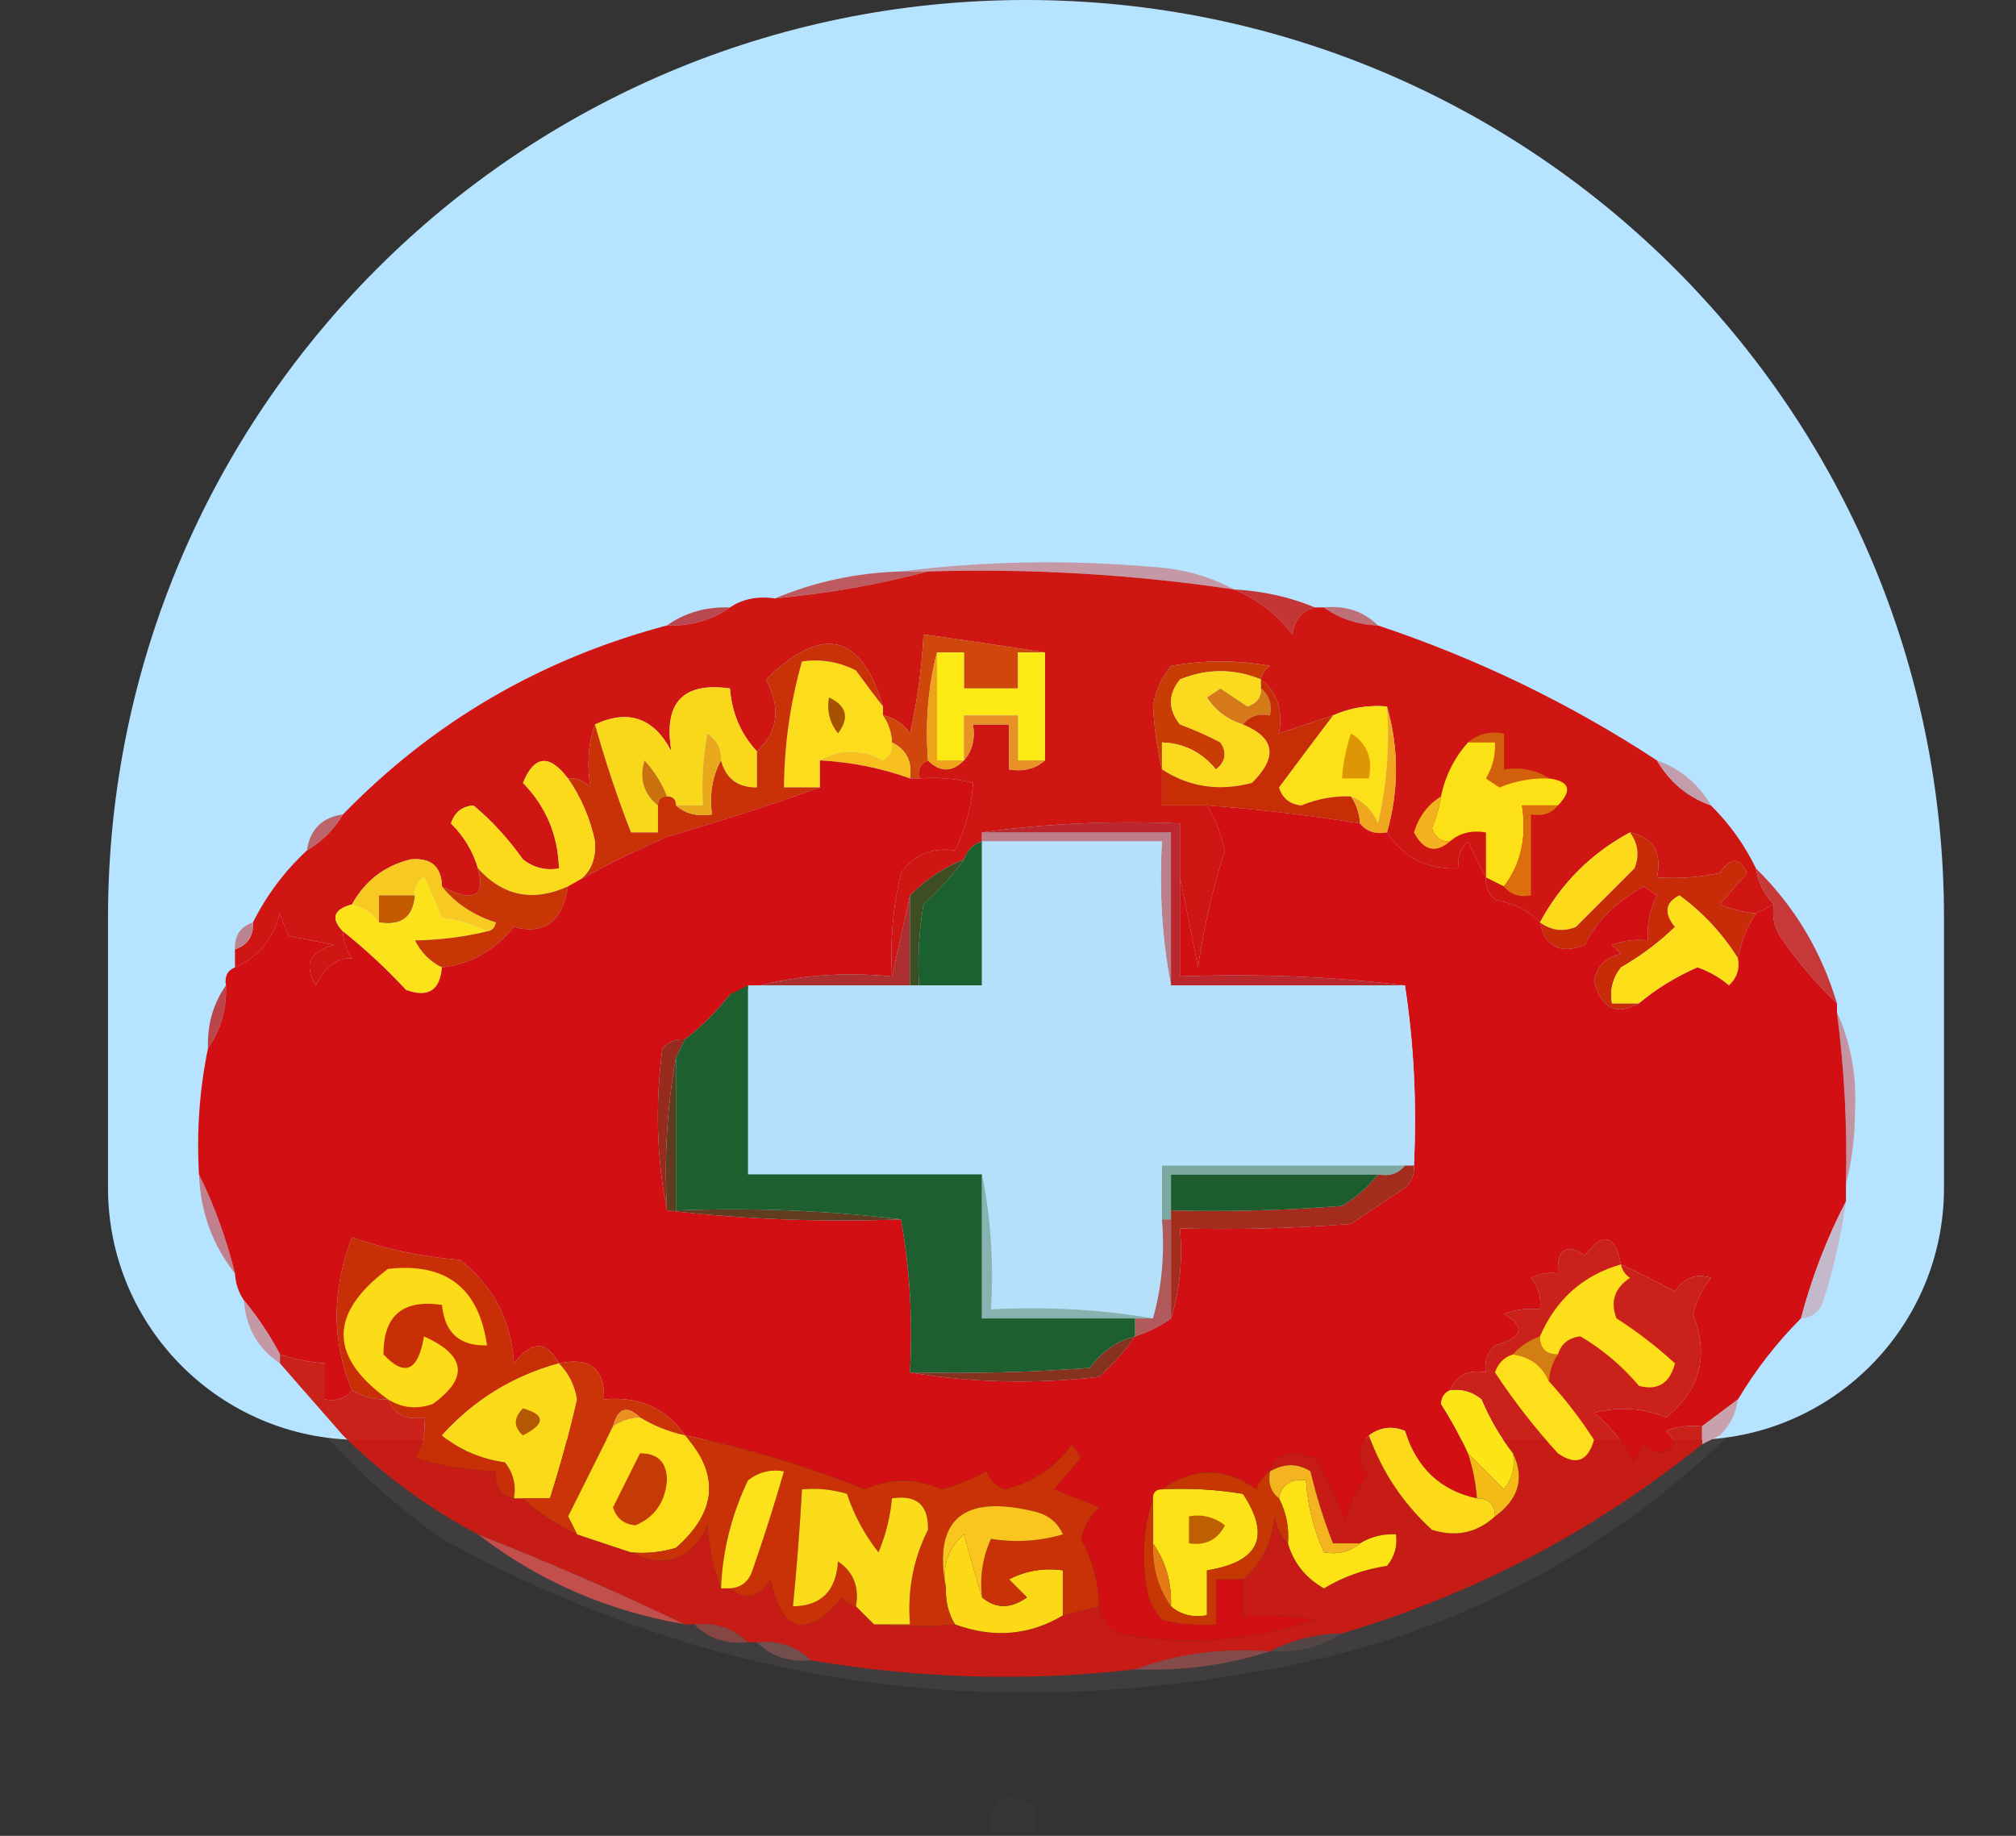 <svg width="56" height="51" viewBox="0 0 56 51" fill="none" xmlns="http://www.w3.org/2000/svg">
<rect x="0" y="0" width="56" height="51" fill="#333333" stroke="none"/>
<g clip-path="url(#clip0_106_26)">
<path d="M10 40C6.134 40 3 36.866 3 33L3 25.5C3 11.417 14.417 -1.86995e-06 28.5 -2.48555e-06V-2.48555e-06C42.583 -3.10115e-06 54 11.417 54 25.5L54 33C54 36.866 50.866 40 47 40L10 40Z" fill="#B6E3FF"/>
<path fill-rule="evenodd" clip-rule="evenodd" d="M25.027 15.875C27.316 15.586 29.65 15.544 32.027 15.75C32.851 15.801 33.601 16.009 34.277 16.375C31.464 15.956 28.631 15.789 25.777 15.875C25.527 15.875 25.277 15.875 25.027 15.875Z" fill="#C498A5"/>
<path fill-rule="evenodd" clip-rule="evenodd" d="M25.027 15.875C25.277 15.875 25.527 15.875 25.777 15.875C24.412 16.238 22.995 16.488 21.527 16.625C22.617 16.164 23.784 15.914 25.027 15.875Z" fill="#BD5B60"/>
<path fill-rule="evenodd" clip-rule="evenodd" d="M34.277 16.375C35.084 16.419 35.834 16.586 36.527 16.875C36.169 16.97 35.961 17.22 35.902 17.625C35.457 17.052 34.915 16.635 34.277 16.375Z" fill="#C43535"/>
<path fill-rule="evenodd" clip-rule="evenodd" d="M36.777 16.875C37.377 16.815 37.877 16.982 38.277 17.375C37.706 17.351 37.206 17.185 36.777 16.875Z" fill="#BE7079"/>
<path fill-rule="evenodd" clip-rule="evenodd" d="M20.277 16.875C19.773 17.231 19.19 17.398 18.527 17.375C19.03 17.019 19.614 16.852 20.277 16.875Z" fill="#BA4851"/>
<path fill-rule="evenodd" clip-rule="evenodd" d="M25.777 15.875C28.631 15.789 31.464 15.956 34.277 16.375C34.915 16.635 35.457 17.052 35.902 17.625C35.961 17.22 36.169 16.97 36.527 16.875C36.61 16.875 36.694 16.875 36.777 16.875C37.205 17.185 37.705 17.351 38.277 17.375C41.032 18.295 43.616 19.545 46.027 21.125C46.38 21.729 46.88 22.145 47.527 22.375C48.047 22.893 48.463 23.477 48.777 24.125C48.835 24.515 49.002 24.849 49.277 25.125C49.11 25.208 48.944 25.292 48.777 25.375C48.488 25.355 48.155 25.272 47.777 25.125C48.025 24.834 48.275 24.542 48.527 24.25C48.319 23.804 48.069 23.804 47.777 24.25C47.199 24.374 46.616 24.416 46.027 24.375C46.173 23.679 45.923 23.262 45.277 23.125C44.194 23.708 43.36 24.542 42.777 25.625C42.444 25.292 42.028 25.084 41.527 25C41.339 24.832 41.255 24.624 41.277 24.375C41.112 24.071 40.945 23.737 40.777 23.375C40.555 23.581 40.472 23.831 40.527 24.125C39.643 24.16 38.977 23.826 38.527 23.125C38.86 21.958 38.86 20.792 38.527 19.625C37.997 19.581 37.497 19.665 37.027 19.875C36.527 20.042 36.027 20.208 35.527 20.375C35.646 19.73 35.479 19.23 35.027 18.875C35.055 18.721 35.138 18.596 35.277 18.5C34.36 18.333 33.444 18.333 32.527 18.5C32.259 18.828 32.092 19.203 32.027 19.625C32.063 20.221 32.146 20.805 32.277 21.375C32.277 21.708 32.277 22.042 32.277 22.375C32.694 22.375 33.11 22.375 33.527 22.375C33.76 22.758 33.926 23.175 34.027 23.625C33.687 24.682 33.437 25.765 33.277 26.875C33.11 26.006 32.943 25.172 32.777 24.375C32.777 23.875 32.777 23.375 32.777 22.875C30.897 22.794 29.064 22.877 27.277 23.125C27.277 23.208 27.277 23.292 27.277 23.375C27.027 23.458 26.86 23.625 26.777 23.875C26.213 24.104 25.713 24.437 25.277 24.875C25.11 25.625 24.944 26.375 24.777 27.125C24.72 26.152 24.803 25.194 25.027 24.25C25.388 23.741 25.888 23.533 26.527 23.625C26.831 22.983 26.998 22.358 27.027 21.75C26.534 21.626 26.034 21.584 25.527 21.625C25.484 21.377 25.567 21.21 25.777 21.125C26.11 21.458 26.444 21.458 26.777 21.125C27.01 20.858 27.094 20.525 27.027 20.125C27.36 20.125 27.694 20.125 28.027 20.125C28.027 20.542 28.027 20.958 28.027 21.375C28.427 21.442 28.76 21.359 29.027 21.125C29.027 20.125 29.027 19.125 29.027 18.125C27.927 17.952 26.802 17.785 25.652 17.625C25.608 18.553 25.483 19.469 25.277 20.375C25.086 20.097 24.836 19.93 24.527 19.875C24.527 19.792 24.527 19.708 24.527 19.625C23.924 17.592 22.841 17.342 21.277 18.875C21.699 19.663 21.616 20.329 21.027 20.875C20.579 20.393 20.329 19.81 20.277 19.125C18.963 18.942 18.422 19.526 18.652 20.875C18.168 19.944 17.46 19.694 16.527 20.125C16.341 20.668 16.299 21.251 16.402 21.875C16.234 21.687 16.026 21.604 15.777 21.625C15.256 20.94 14.839 20.982 14.527 21.75C15.169 22.409 15.502 23.201 15.527 24.125C15.158 24.191 14.824 24.107 14.527 23.875C14.121 23.302 13.663 22.802 13.152 22.375C12.832 22.403 12.624 22.57 12.527 22.875C12.89 23.235 13.14 23.652 13.277 24.125C13.489 24.924 13.156 25.09 12.277 24.625C12.262 24.069 11.971 23.819 11.402 23.875C10.682 24.053 10.14 24.469 9.777 25.125C9.264 25.263 9.181 25.513 9.527 25.875C9.537 26.146 9.62 26.396 9.777 26.625C9.37 26.593 9.036 26.843 8.777 27.375C8.427 26.805 8.593 26.43 9.277 26.25C8.86 26.167 8.444 26.083 8.027 26C7.919 25.77 7.836 25.562 7.777 25.375C7.591 26.088 7.174 26.588 6.527 26.875C6.527 26.708 6.527 26.542 6.527 26.375C6.878 26.257 7.045 26.007 7.027 25.625C7.406 24.867 7.906 24.2 8.527 23.625C8.944 23.375 9.277 23.042 9.527 22.625C12.022 20.055 15.022 18.305 18.527 17.375C19.19 17.398 19.773 17.231 20.277 16.875C20.632 16.637 21.048 16.554 21.527 16.625C22.995 16.488 24.412 16.238 25.777 15.875Z" fill="#CF1613"/>
<path fill-rule="evenodd" clip-rule="evenodd" d="M29.027 18.125C28.777 18.125 28.527 18.125 28.277 18.125C28.277 18.458 28.277 18.792 28.277 19.125C27.777 19.125 27.277 19.125 26.777 19.125C26.777 18.792 26.777 18.458 26.777 18.125C26.527 18.125 26.277 18.125 26.027 18.125C25.781 19.075 25.698 20.075 25.777 21.125C25.567 21.21 25.484 21.377 25.527 21.625C25.444 21.625 25.36 21.625 25.277 21.625C25.345 21.155 25.178 20.822 24.777 20.625C24.763 20.348 24.679 20.098 24.527 19.875C24.836 19.93 25.086 20.097 25.277 20.375C25.483 19.469 25.608 18.553 25.652 17.625C26.802 17.785 27.927 17.952 29.027 18.125Z" fill="#D0470B"/>
<path fill-rule="evenodd" clip-rule="evenodd" d="M35.027 18.875C34.276 18.569 33.526 18.569 32.777 18.875C32.444 19.292 32.444 19.708 32.777 20.125C33.167 20.268 33.542 20.435 33.902 20.625C34.089 20.909 34.048 21.159 33.777 21.375C33.384 20.896 32.884 20.646 32.277 20.625C32.277 20.875 32.277 21.125 32.277 21.375C32.146 20.805 32.063 20.221 32.027 19.625C32.092 19.203 32.259 18.828 32.527 18.5C33.444 18.333 34.36 18.333 35.277 18.5C35.138 18.596 35.055 18.721 35.027 18.875Z" fill="#C83D04"/>
<path fill-rule="evenodd" clip-rule="evenodd" d="M26.027 18.125C26.277 18.125 26.527 18.125 26.777 18.125C26.777 18.458 26.777 18.792 26.777 19.125C27.277 19.125 27.777 19.125 28.277 19.125C28.277 18.792 28.277 18.458 28.277 18.125C28.527 18.125 28.777 18.125 29.027 18.125C29.027 19.125 29.027 20.125 29.027 21.125C28.777 21.125 28.527 21.125 28.277 21.125C28.277 20.708 28.277 20.292 28.277 19.875C27.777 19.875 27.277 19.875 26.777 19.875C26.777 20.292 26.777 20.708 26.777 21.125C26.527 21.125 26.277 21.125 26.027 21.125C26.027 20.125 26.027 19.125 26.027 18.125Z" fill="#FDEA14"/>
<path fill-rule="evenodd" clip-rule="evenodd" d="M24.527 19.625C24.527 19.708 24.527 19.792 24.527 19.875C24.68 20.098 24.763 20.348 24.777 20.625C24.81 20.844 24.726 21.011 24.527 21.125C23.909 20.808 23.326 20.808 22.777 21.125C22.777 21.375 22.777 21.625 22.777 21.875C22.444 21.875 22.11 21.875 21.777 21.875C21.786 20.682 21.953 19.515 22.277 18.375C22.803 18.3 23.303 18.384 23.777 18.625C24.032 18.975 24.282 19.309 24.527 19.625Z" fill="#FBDD1B"/>
<path fill-rule="evenodd" clip-rule="evenodd" d="M35.027 19.125C35.253 19.302 35.336 19.552 35.277 19.875C34.954 19.816 34.704 19.899 34.527 20.125C34.102 19.996 33.769 19.746 33.527 19.375C33.652 19.292 33.777 19.208 33.902 19.125C34.152 19.292 34.402 19.458 34.652 19.625C34.91 19.541 35.035 19.374 35.027 19.125Z" fill="#D67919"/>
<path fill-rule="evenodd" clip-rule="evenodd" d="M23.027 19.375C23.521 19.607 23.604 19.94 23.277 20.375C23.045 20.078 22.962 19.744 23.027 19.375Z" fill="#A55301"/>
<path fill-rule="evenodd" clip-rule="evenodd" d="M35.027 18.875C35.027 18.958 35.027 19.042 35.027 19.125C35.035 19.374 34.91 19.541 34.652 19.625C34.402 19.458 34.152 19.292 33.902 19.125C33.777 19.208 33.652 19.292 33.527 19.375C33.769 19.746 34.102 19.996 34.527 20.125C35.419 20.492 35.502 21.034 34.777 21.75C33.865 21.991 33.032 21.866 32.277 21.375C32.277 21.125 32.277 20.875 32.277 20.625C32.884 20.646 33.384 20.896 33.777 21.375C34.048 21.159 34.089 20.909 33.902 20.625C33.542 20.435 33.167 20.268 32.777 20.125C32.444 19.708 32.444 19.292 32.777 18.875C33.526 18.569 34.276 18.569 35.027 18.875Z" fill="#FBD91F"/>
<path fill-rule="evenodd" clip-rule="evenodd" d="M26.027 18.125C26.027 19.125 26.027 20.125 26.027 21.125C26.277 21.125 26.527 21.125 26.777 21.125C26.444 21.458 26.11 21.458 25.777 21.125C25.698 20.075 25.781 19.075 26.027 18.125Z" fill="#EFA318"/>
<path fill-rule="evenodd" clip-rule="evenodd" d="M24.777 20.625C25.178 20.822 25.345 21.155 25.277 21.625C24.481 21.339 23.648 21.173 22.777 21.125C23.326 20.808 23.909 20.808 24.527 21.125C24.726 21.011 24.81 20.844 24.777 20.625Z" fill="#F8C01E"/>
<path fill-rule="evenodd" clip-rule="evenodd" d="M29.027 21.125C28.76 21.359 28.427 21.442 28.027 21.375C28.027 20.958 28.027 20.542 28.027 20.125C27.694 20.125 27.36 20.125 27.027 20.125C27.094 20.525 27.011 20.858 26.777 21.125C26.777 20.708 26.777 20.292 26.777 19.875C27.277 19.875 27.777 19.875 28.277 19.875C28.277 20.292 28.277 20.708 28.277 21.125C28.527 21.125 28.777 21.125 29.027 21.125Z" fill="#E89125"/>
<path fill-rule="evenodd" clip-rule="evenodd" d="M46.027 21.125C46.674 21.355 47.174 21.771 47.527 22.375C46.88 22.145 46.38 21.729 46.027 21.125Z" fill="#C49DAC"/>
<path fill-rule="evenodd" clip-rule="evenodd" d="M40.777 20.625C41.044 20.391 41.377 20.308 41.777 20.375C41.777 20.708 41.777 21.042 41.777 21.375C42.256 21.304 42.672 21.387 43.027 21.625C42.552 21.608 42.093 21.692 41.652 21.875C41.527 21.792 41.402 21.708 41.277 21.625C41.464 21.316 41.547 20.983 41.527 20.625C41.277 20.625 41.027 20.625 40.777 20.625Z" fill="#D15F0C"/>
<path fill-rule="evenodd" clip-rule="evenodd" d="M38.527 19.625C38.608 20.721 38.525 21.804 38.277 22.875C38.117 22.502 37.867 22.252 37.527 22.125C37.052 22.108 36.593 22.192 36.152 22.375C35.832 22.347 35.624 22.18 35.527 21.875C36.029 21.201 36.529 20.534 37.027 19.875C37.497 19.665 37.997 19.581 38.527 19.625Z" fill="#FCE018"/>
<path fill-rule="evenodd" clip-rule="evenodd" d="M37.527 20.375C37.966 20.638 38.133 21.055 38.027 21.625C37.777 21.625 37.527 21.625 37.277 21.625C37.309 21.196 37.392 20.779 37.527 20.375Z" fill="#DE9607"/>
<path fill-rule="evenodd" clip-rule="evenodd" d="M40.777 20.625C41.027 20.625 41.277 20.625 41.527 20.625C41.547 20.983 41.464 21.316 41.277 21.625C41.402 21.708 41.527 21.792 41.652 21.875C42.093 21.692 42.552 21.608 43.027 21.625C43.601 21.701 43.684 21.951 43.277 22.375C42.944 22.375 42.61 22.375 42.277 22.375C42.416 23.253 42.249 24.003 41.777 24.625C41.61 24.542 41.444 24.458 41.277 24.375C41.277 23.958 41.277 23.542 41.277 23.125C40.877 23.058 40.544 23.141 40.277 23.375C40.028 23.383 39.861 23.258 39.777 23C39.899 22.715 39.983 22.424 40.027 22.125C40.146 21.554 40.396 21.054 40.777 20.625Z" fill="#FBE116"/>
<path fill-rule="evenodd" clip-rule="evenodd" d="M35.027 19.125C35.027 19.042 35.027 18.958 35.027 18.875C35.479 19.23 35.646 19.73 35.527 20.375C36.027 20.208 36.527 20.042 37.027 19.875C36.529 20.534 36.029 21.201 35.527 21.875C35.624 22.18 35.832 22.347 36.152 22.375C36.593 22.192 37.052 22.108 37.527 22.125C37.679 22.348 37.763 22.598 37.777 22.875C36.369 22.647 34.953 22.48 33.527 22.375C33.11 22.375 32.694 22.375 32.277 22.375C32.277 22.042 32.277 21.708 32.277 21.375C33.032 21.866 33.865 21.991 34.777 21.75C35.502 21.034 35.419 20.492 34.527 20.125C34.704 19.899 34.954 19.816 35.277 19.875C35.336 19.552 35.253 19.302 35.027 19.125Z" fill="#C72E05"/>
<path fill-rule="evenodd" clip-rule="evenodd" d="M21.027 20.875C21.027 21.208 21.027 21.542 21.027 21.875C20.497 21.883 20.164 21.633 20.027 21.125C20.037 20.811 19.912 20.561 19.652 20.375C19.528 21.037 19.486 21.703 19.527 22.375C19.277 22.375 19.027 22.375 18.777 22.375C18.777 22.208 18.694 22.125 18.527 22.125C18.384 21.757 18.176 21.423 17.902 21.125C17.752 21.634 17.877 22.05 18.277 22.375C18.277 22.625 18.277 22.875 18.277 23.125C18.027 23.125 17.777 23.125 17.527 23.125C17.147 22.152 16.814 21.152 16.527 20.125C17.46 19.694 18.168 19.944 18.652 20.875C18.422 19.526 18.963 18.942 20.277 19.125C20.329 19.81 20.579 20.393 21.027 20.875Z" fill="#F9D81B"/>
<path fill-rule="evenodd" clip-rule="evenodd" d="M24.527 19.625C24.282 19.309 24.032 18.975 23.777 18.625C23.303 18.384 22.803 18.3 22.277 18.375C21.953 19.515 21.786 20.682 21.777 21.875C22.11 21.875 22.444 21.875 22.777 21.875C21.39 22.369 19.974 22.827 18.527 23.25C17.576 23.664 16.659 24.122 15.777 24.625C16.321 24.409 16.571 23.992 16.527 23.375C16.396 22.743 16.146 22.159 15.777 21.625C16.026 21.604 16.234 21.687 16.402 21.875C16.299 21.251 16.341 20.668 16.527 20.125C16.814 21.152 17.147 22.152 17.527 23.125C17.777 23.125 18.027 23.125 18.277 23.125C18.277 22.875 18.277 22.625 18.277 22.375C18.277 22.208 18.36 22.125 18.527 22.125C18.694 22.125 18.777 22.208 18.777 22.375C19.044 22.609 19.377 22.692 19.777 22.625C19.703 22.066 19.787 21.566 20.027 21.125C20.164 21.633 20.497 21.883 21.027 21.875C21.027 21.542 21.027 21.208 21.027 20.875C21.616 20.329 21.699 19.663 21.277 18.875C22.841 17.342 23.924 17.592 24.527 19.625Z" fill="#C93207"/>
<path fill-rule="evenodd" clip-rule="evenodd" d="M20.027 21.125C19.787 21.566 19.703 22.066 19.777 22.625C19.377 22.692 19.044 22.609 18.777 22.375C19.027 22.375 19.277 22.375 19.527 22.375C19.486 21.703 19.528 21.037 19.652 20.375C19.912 20.561 20.037 20.811 20.027 21.125Z" fill="#E9A81B"/>
<path fill-rule="evenodd" clip-rule="evenodd" d="M18.527 22.125C18.36 22.125 18.277 22.208 18.277 22.375C17.877 22.05 17.752 21.634 17.902 21.125C18.176 21.423 18.384 21.757 18.527 22.125Z" fill="#C9710C"/>
<path fill-rule="evenodd" clip-rule="evenodd" d="M9.527 22.625C9.277 23.042 8.944 23.375 8.527 23.625C8.61 23.042 8.944 22.708 9.527 22.625Z" fill="#BD636A"/>
<path fill-rule="evenodd" clip-rule="evenodd" d="M38.527 19.625C38.86 20.792 38.86 21.958 38.527 23.125C38.204 23.184 37.954 23.101 37.777 22.875C37.763 22.598 37.679 22.348 37.527 22.125C37.867 22.252 38.117 22.502 38.277 22.875C38.525 21.804 38.608 20.721 38.527 19.625Z" fill="#F0A61E"/>
<path fill-rule="evenodd" clip-rule="evenodd" d="M43.277 22.375C43.1 22.601 42.85 22.684 42.527 22.625C42.527 23.375 42.527 24.125 42.527 24.875C42.204 24.934 41.954 24.851 41.777 24.625C42.249 24.003 42.416 23.253 42.277 22.375C42.61 22.375 42.944 22.375 43.277 22.375Z" fill="#DA6F0C"/>
<path fill-rule="evenodd" clip-rule="evenodd" d="M40.027 22.125C39.983 22.424 39.899 22.715 39.777 23C39.861 23.258 40.028 23.383 40.277 23.375C39.879 23.717 39.545 23.634 39.277 23.125C39.411 22.685 39.661 22.351 40.027 22.125Z" fill="#F4B121"/>
<path fill-rule="evenodd" clip-rule="evenodd" d="M45.277 23.125C45.505 23.434 45.547 23.768 45.402 24.125C44.86 24.667 44.319 25.208 43.777 25.75C43.42 25.895 43.087 25.853 42.777 25.625C43.36 24.542 44.194 23.708 45.277 23.125Z" fill="#FCDA1A"/>
<path fill-rule="evenodd" clip-rule="evenodd" d="M15.777 21.625C16.146 22.159 16.396 22.743 16.527 23.375C16.571 23.992 16.321 24.409 15.777 24.625C14.808 25.064 13.975 24.898 13.277 24.125C13.14 23.652 12.89 23.235 12.527 22.875C12.624 22.57 12.832 22.403 13.152 22.375C13.663 22.802 14.121 23.302 14.527 23.875C14.824 24.107 15.158 24.191 15.527 24.125C15.502 23.201 15.169 22.409 14.527 21.75C14.839 20.982 15.256 20.94 15.777 21.625Z" fill="#FBDA1B"/>
<path fill-rule="evenodd" clip-rule="evenodd" d="M12.277 24.625C12.647 25.091 13.147 25.424 13.777 25.625C13.746 25.777 13.663 25.86 13.527 25.875C13.164 25.674 12.748 25.549 12.277 25.5C12.13 25.123 11.963 24.748 11.777 24.375C11.578 24.489 11.494 24.656 11.527 24.875C11.194 24.875 10.86 24.875 10.527 24.875C10.527 25.125 10.527 25.375 10.527 25.625C10.347 25.362 10.097 25.195 9.777 25.125C10.14 24.469 10.682 24.053 11.402 23.875C11.971 23.819 12.262 24.069 12.277 24.625Z" fill="#F8CA21"/>
<path fill-rule="evenodd" clip-rule="evenodd" d="M11.527 24.875C11.479 25.478 11.145 25.728 10.527 25.625C10.527 25.375 10.527 25.125 10.527 24.875C10.86 24.875 11.194 24.875 11.527 24.875Z" fill="#C45B01"/>
<path fill-rule="evenodd" clip-rule="evenodd" d="M13.527 25.875C12.879 26.032 12.213 26.115 11.527 26.125C11.699 26.464 11.949 26.714 12.277 26.875C12.222 27.519 11.888 27.727 11.277 27.5C10.726 26.907 10.143 26.365 9.527 25.875C9.181 25.513 9.264 25.263 9.777 25.125C10.097 25.195 10.347 25.362 10.527 25.625C11.145 25.728 11.479 25.478 11.527 24.875C11.494 24.656 11.578 24.489 11.777 24.375C11.963 24.748 12.13 25.123 12.277 25.5C12.748 25.549 13.164 25.674 13.527 25.875Z" fill="#FCE21B"/>
<path fill-rule="evenodd" clip-rule="evenodd" d="M13.277 24.125C13.975 24.898 14.808 25.064 15.777 24.625C15.627 25.604 15.127 25.979 14.277 25.75C13.742 26.408 13.075 26.783 12.277 26.875C11.949 26.714 11.699 26.464 11.527 26.125C12.213 26.115 12.879 26.032 13.527 25.875C13.663 25.86 13.746 25.777 13.777 25.625C13.147 25.424 12.647 25.091 12.277 24.625C13.156 25.09 13.489 24.924 13.277 24.125Z" fill="#C93605"/>
<path fill-rule="evenodd" clip-rule="evenodd" d="M48.777 24.125C49.844 25.174 50.594 26.424 51.027 27.875C50.47 27.346 49.97 26.763 49.527 26.125C49.295 25.828 49.212 25.494 49.277 25.125C49.002 24.849 48.835 24.515 48.777 24.125Z" fill="#C63938"/>
<path fill-rule="evenodd" clip-rule="evenodd" d="M7.027 25.625C7.045 26.007 6.879 26.257 6.527 26.375C6.509 25.993 6.675 25.743 7.027 25.625Z" fill="#BC8490"/>
<path fill-rule="evenodd" clip-rule="evenodd" d="M45.277 23.125C45.923 23.262 46.173 23.679 46.027 24.375C46.616 24.416 47.2 24.374 47.777 24.25C48.069 23.804 48.319 23.804 48.527 24.25C48.275 24.542 48.025 24.834 47.777 25.125C48.155 25.272 48.488 25.355 48.777 25.375C48.526 25.753 48.36 26.169 48.277 26.625C47.85 25.939 47.308 25.356 46.652 24.875C46.257 25.074 46.215 25.366 46.527 25.75C46.08 26.183 45.58 26.558 45.027 26.875C44.795 27.172 44.712 27.506 44.777 27.875C45.027 27.875 45.277 27.875 45.527 27.875C44.895 28.226 44.478 28.018 44.277 27.25C44.357 26.837 44.607 26.587 45.027 26.5C44.944 26.417 44.86 26.333 44.777 26.25C45.1 26.128 45.434 26.086 45.777 26.125C45.741 25.684 45.825 25.268 46.027 24.875C45.902 24.792 45.777 24.708 45.652 24.625C44.861 25.081 44.319 25.623 44.027 26.25C43.337 26.519 42.92 26.311 42.777 25.625C43.087 25.853 43.42 25.895 43.777 25.75C44.319 25.208 44.86 24.667 45.402 24.125C45.547 23.768 45.505 23.434 45.277 23.125Z" fill="#C82B08"/>
<path fill-rule="evenodd" clip-rule="evenodd" d="M48.277 26.625C48.332 26.919 48.248 27.169 48.027 27.375C47.765 27.154 47.473 26.988 47.152 26.875C46.547 27.142 46.005 27.475 45.527 27.875C45.277 27.875 45.027 27.875 44.777 27.875C44.711 27.506 44.795 27.172 45.027 26.875C45.579 26.558 46.079 26.183 46.527 25.75C46.215 25.366 46.256 25.074 46.652 24.875C47.308 25.356 47.85 25.939 48.277 26.625Z" fill="#FCDF18"/>
<path fill-rule="evenodd" clip-rule="evenodd" d="M6.277 27.375C6.3 28.038 6.133 28.621 5.777 29.125C5.754 28.462 5.921 27.879 6.277 27.375Z" fill="#BA454B"/>
<path fill-rule="evenodd" clip-rule="evenodd" d="M51.027 28.125C51.412 28.966 51.578 29.883 51.527 30.875C51.526 31.589 51.443 32.255 51.277 32.875C51.315 31.283 51.232 29.699 51.027 28.125Z" fill="#C394A1"/>
<path fill-rule="evenodd" clip-rule="evenodd" d="M5.527 32.625C5.953 33.485 6.286 34.401 6.527 35.375C5.905 34.593 5.571 33.677 5.527 32.625Z" fill="#C0808E"/>
<path fill-rule="evenodd" clip-rule="evenodd" d="M22.777 21.125C23.648 21.173 24.481 21.339 25.277 21.625C25.36 21.625 25.444 21.625 25.527 21.625C26.034 21.584 26.534 21.626 27.027 21.75C26.998 22.358 26.831 22.983 26.527 23.625C25.888 23.533 25.388 23.741 25.027 24.25C24.803 25.194 24.72 26.152 24.777 27.125C23.171 26.97 21.671 27.137 20.277 27.625C19.909 28.099 19.492 28.515 19.027 28.875C18.778 28.854 18.57 28.937 18.402 29.125C18.197 30.67 18.239 32.17 18.527 33.625C20.648 33.873 22.815 33.956 25.027 33.875C25.274 35.244 25.358 36.66 25.277 38.125C26.982 38.414 28.732 38.455 30.527 38.25C30.912 37.907 31.246 37.532 31.527 37.125C31.901 37.003 32.234 36.836 32.527 36.625C32.772 35.844 32.855 35.011 32.777 34.125C34.362 34.166 35.946 34.125 37.527 34C38.027 33.667 38.527 33.333 39.027 33C39.215 32.832 39.298 32.624 39.277 32.375C39.358 30.662 39.275 28.995 39.027 27.375C36.989 27.127 34.906 27.044 32.777 27.125C32.777 26.208 32.777 25.292 32.777 24.375C32.944 25.172 33.11 26.006 33.277 26.875C33.437 25.765 33.687 24.682 34.027 23.625C33.926 23.175 33.76 22.758 33.527 22.375C34.953 22.48 36.369 22.647 37.777 22.875C37.954 23.101 38.204 23.184 38.527 23.125C38.977 23.826 39.644 24.16 40.527 24.125C40.472 23.831 40.556 23.581 40.777 23.375C40.945 23.737 41.112 24.071 41.277 24.375C41.255 24.624 41.339 24.832 41.527 25C42.028 25.084 42.444 25.292 42.777 25.625C42.92 26.311 43.337 26.519 44.027 26.25C44.319 25.623 44.861 25.081 45.652 24.625C45.777 24.708 45.902 24.792 46.027 24.875C45.825 25.268 45.741 25.684 45.777 26.125C45.434 26.086 45.1 26.128 44.777 26.25C44.86 26.333 44.944 26.417 45.027 26.5C44.607 26.587 44.357 26.837 44.277 27.25C44.478 28.018 44.895 28.226 45.527 27.875C46.005 27.475 46.547 27.142 47.152 26.875C47.473 26.988 47.765 27.154 48.027 27.375C48.248 27.169 48.332 26.919 48.277 26.625C48.36 26.169 48.526 25.753 48.777 25.375C48.944 25.292 49.11 25.208 49.277 25.125C49.212 25.494 49.295 25.828 49.527 26.125C49.97 26.763 50.47 27.346 51.027 27.875C51.027 27.958 51.027 28.042 51.027 28.125C51.232 29.699 51.315 31.283 51.277 32.875C51.277 33.042 51.277 33.208 51.277 33.375C50.749 34.394 50.332 35.477 50.027 36.625C49.356 37.297 48.773 38.047 48.277 38.875C47.944 39.125 47.61 39.375 47.277 39.625C46.934 39.586 46.6 39.627 46.277 39.75C46.391 39.853 46.475 39.978 46.527 40.125C46.239 40.433 45.948 40.433 45.652 40.125C45.569 40.292 45.485 40.458 45.402 40.625C45.114 40.088 44.739 39.63 44.277 39.25C44.959 39.068 45.626 39.109 46.277 39.375C47.231 38.617 47.481 37.658 47.027 36.5C47.128 36.132 47.294 35.798 47.527 35.5C47.118 35.365 46.785 35.49 46.527 35.875C46.019 35.61 45.519 35.36 45.027 35.125C44.864 34.292 44.531 34.209 44.027 34.875C43.497 34.532 43.247 34.699 43.277 35.375C43.014 35.338 42.764 35.379 42.527 35.5C42.736 35.753 42.819 36.044 42.777 36.375C42.434 36.336 42.1 36.377 41.777 36.5C42.389 36.871 42.305 37.162 41.527 37.375C41.306 37.581 41.222 37.831 41.277 38.125C40.781 38.039 40.448 38.206 40.277 38.625C40.128 38.684 40.044 38.809 40.027 39C40.31 39.441 40.56 39.9 40.777 40.375C40.911 40.779 40.995 41.196 41.027 41.625C40.024 41.415 39.357 40.79 39.027 39.75C38.67 39.605 38.337 39.647 38.027 39.875C37.702 40.221 37.702 40.596 38.027 41C37.651 41.373 37.443 41.831 37.402 42.375C37.158 41.724 36.866 41.099 36.527 40.5C36.319 40.458 36.11 40.417 35.902 40.375C35.558 40.421 35.35 40.588 35.277 40.875C35.096 40.98 34.971 41.146 34.902 41.375C34.025 40.751 33.15 40.751 32.277 41.375C32.11 41.375 32.027 41.458 32.027 41.625C31.741 42.494 31.7 43.41 31.902 44.375C31.995 44.604 32.12 44.812 32.277 45C32.77 45.124 33.27 45.166 33.777 45.125C33.777 44.708 33.777 44.292 33.777 43.875C34.027 43.875 34.277 43.875 34.527 43.875C34.527 44.208 34.527 44.542 34.527 44.875C35.199 44.834 35.865 44.876 36.527 45C34.726 45.611 32.892 45.736 31.027 45.375C30.749 45.184 30.582 44.934 30.527 44.625C30.514 43.965 30.347 43.34 30.027 42.75C30.113 42.409 30.28 42.117 30.527 41.875C30.11 41.708 29.694 41.542 29.277 41.375C29.525 41.084 29.775 40.792 30.027 40.5C29.944 40.375 29.86 40.25 29.777 40.125C29.312 40.768 28.687 41.185 27.902 41.375C27.666 41.274 27.499 41.107 27.402 40.875C27.009 41.09 26.593 41.256 26.152 41.375C25.44 41.054 24.732 41.054 24.027 41.375C22.385 40.716 20.718 40.216 19.027 39.875C18.504 39.117 17.754 38.784 16.777 38.875C16.806 38.023 16.389 37.689 15.527 37.875C15.182 37.238 14.766 37.238 14.277 37.875C14.201 36.681 13.701 35.722 12.777 35C11.748 34.919 10.748 34.71 9.777 34.375C9.211 35.84 9.211 37.257 9.777 38.625C9.6 38.851 9.35 38.934 9.027 38.875C9.027 38.542 9.027 38.208 9.027 37.875C8.598 37.843 8.181 37.76 7.777 37.625C7.488 37.081 7.155 36.581 6.777 36.125C6.625 35.902 6.541 35.652 6.527 35.375C6.286 34.401 5.953 33.485 5.527 32.625C5.458 31.434 5.542 30.267 5.777 29.125C6.133 28.621 6.3 28.038 6.277 27.375C6.234 27.127 6.317 26.96 6.527 26.875C7.174 26.588 7.591 26.088 7.777 25.375C7.836 25.562 7.919 25.77 8.027 26C8.444 26.083 8.86 26.167 9.277 26.25C8.594 26.43 8.427 26.805 8.777 27.375C9.036 26.843 9.37 26.593 9.777 26.625C9.62 26.396 9.537 26.146 9.527 25.875C10.143 26.365 10.726 26.907 11.277 27.5C11.888 27.727 12.222 27.519 12.277 26.875C13.075 26.783 13.742 26.408 14.277 25.75C15.127 25.979 15.627 25.604 15.777 24.625C16.66 24.122 17.576 23.664 18.527 23.25C19.974 22.827 21.39 22.369 22.777 21.875C22.777 21.625 22.777 21.375 22.777 21.125Z" fill="#D20F13"/>
<path fill-rule="evenodd" clip-rule="evenodd" d="M39.027 32.375C39.11 32.375 39.194 32.375 39.277 32.375C39.298 32.624 39.215 32.832 39.027 33C38.527 33.333 38.027 33.667 37.527 34C35.946 34.125 34.362 34.166 32.777 34.125C32.855 35.011 32.772 35.844 32.527 36.625C32.527 35.708 32.527 34.792 32.527 33.875C32.527 33.792 32.527 33.708 32.527 33.625C34.112 33.666 35.696 33.625 37.277 33.5C37.675 33.263 38.008 32.971 38.277 32.625C38.6 32.684 38.85 32.601 39.027 32.375Z" fill="#A32C1D"/>
<path fill-rule="evenodd" clip-rule="evenodd" d="M18.777 29.375C18.777 30.792 18.777 32.208 18.777 33.625C20.906 33.544 22.989 33.627 25.027 33.875C22.815 33.956 20.648 33.873 18.527 33.625C18.447 32.16 18.53 30.744 18.777 29.375Z" fill="#613D1F"/>
<path fill-rule="evenodd" clip-rule="evenodd" d="M38.277 32.625C38.008 32.971 37.675 33.263 37.277 33.5C35.696 33.625 34.112 33.666 32.527 33.625C32.527 33.292 32.527 32.958 32.527 32.625C34.444 32.625 36.36 32.625 38.277 32.625Z" fill="#1D5C2C"/>
<path fill-rule="evenodd" clip-rule="evenodd" d="M39.027 32.375C38.85 32.601 38.6 32.684 38.277 32.625C36.36 32.625 34.444 32.625 32.527 32.625C32.527 32.958 32.527 33.292 32.527 33.625C32.527 33.708 32.527 33.792 32.527 33.875C32.444 33.875 32.36 33.875 32.277 33.875C32.277 33.375 32.277 32.875 32.277 32.375C34.527 32.375 36.777 32.375 39.027 32.375Z" fill="#7DA89F"/>
<path fill-rule="evenodd" clip-rule="evenodd" d="M19.027 28.875C18.944 29.042 18.86 29.208 18.777 29.375C18.53 30.744 18.446 32.16 18.527 33.625C18.239 32.17 18.197 30.67 18.402 29.125C18.57 28.937 18.778 28.854 19.027 28.875Z" fill="#962B1E"/>
<path fill-rule="evenodd" clip-rule="evenodd" d="M25.277 24.875C25.277 25.708 25.277 26.542 25.277 27.375C23.777 27.375 22.277 27.375 20.777 27.375C20.61 27.458 20.444 27.542 20.277 27.625C21.67 27.137 23.17 26.97 24.777 27.125C24.944 26.375 25.11 25.625 25.277 24.875Z" fill="#AD2F30"/>
<path fill-rule="evenodd" clip-rule="evenodd" d="M26.777 23.875C26.454 24.324 26.079 24.741 25.652 25.125C25.527 25.87 25.486 26.62 25.527 27.375C25.444 27.375 25.36 27.375 25.277 27.375C25.277 26.542 25.277 25.708 25.277 24.875C25.713 24.437 26.213 24.104 26.777 23.875Z" fill="#3F4D23"/>
<path fill-rule="evenodd" clip-rule="evenodd" d="M27.277 23.375C27.277 24.708 27.277 26.042 27.277 27.375C26.694 27.375 26.11 27.375 25.527 27.375C25.486 26.62 25.528 25.87 25.652 25.125C26.079 24.741 26.454 24.324 26.777 23.875C26.86 23.625 27.027 23.458 27.277 23.375Z" fill="#1B612F"/>
<path fill-rule="evenodd" clip-rule="evenodd" d="M27.277 23.375C27.277 23.292 27.277 23.208 27.277 23.125C29.027 23.125 30.777 23.125 32.527 23.125C32.527 24.542 32.527 25.958 32.527 27.375C32.28 26.09 32.197 24.756 32.277 23.375C30.61 23.375 28.944 23.375 27.277 23.375Z" fill="#BC7E89"/>
<path fill-rule="evenodd" clip-rule="evenodd" d="M27.277 23.125C29.064 22.877 30.897 22.794 32.777 22.875C32.777 23.375 32.777 23.875 32.777 24.375C32.777 25.292 32.777 26.208 32.777 27.125C34.906 27.044 36.989 27.127 39.027 27.375C36.86 27.375 34.694 27.375 32.527 27.375C32.527 25.958 32.527 24.542 32.527 23.125C30.777 23.125 29.027 23.125 27.277 23.125Z" fill="#BA272D"/>
<path fill-rule="evenodd" clip-rule="evenodd" d="M27.277 23.375C28.944 23.375 30.61 23.375 32.277 23.375C32.197 24.757 32.28 26.09 32.527 27.375C34.694 27.375 36.86 27.375 39.027 27.375C39.275 28.995 39.358 30.662 39.277 32.375C39.194 32.375 39.11 32.375 39.027 32.375C36.777 32.375 34.527 32.375 32.277 32.375C32.277 32.875 32.277 33.375 32.277 33.875C32.356 34.843 32.273 35.76 32.027 36.625C30.575 36.377 29.075 36.294 27.527 36.375C27.607 35.076 27.524 33.826 27.277 32.625C25.11 32.625 22.944 32.625 20.777 32.625C20.777 30.875 20.777 29.125 20.777 27.375C22.277 27.375 23.777 27.375 25.277 27.375C25.36 27.375 25.444 27.375 25.527 27.375C26.11 27.375 26.694 27.375 27.277 27.375C27.277 26.042 27.277 24.708 27.277 23.375Z" fill="#B6E0FA"/>
<path fill-rule="evenodd" clip-rule="evenodd" d="M32.277 33.875C32.36 33.875 32.444 33.875 32.527 33.875C32.527 34.792 32.527 35.708 32.527 36.625C32.234 36.836 31.901 37.003 31.527 37.125C31.527 36.958 31.527 36.792 31.527 36.625C31.694 36.625 31.86 36.625 32.027 36.625C32.273 35.76 32.356 34.843 32.277 33.875Z" fill="#B05A5B"/>
<path fill-rule="evenodd" clip-rule="evenodd" d="M20.777 27.375C20.777 29.125 20.777 30.875 20.777 32.625C22.944 32.625 25.11 32.625 27.277 32.625C27.277 33.958 27.277 35.292 27.277 36.625C28.694 36.625 30.11 36.625 31.527 36.625C31.527 36.792 31.527 36.958 31.527 37.125C31.016 37.258 30.599 37.55 30.277 38C28.613 38.125 26.946 38.166 25.277 38.125C25.358 36.66 25.274 35.244 25.027 33.875C22.989 33.627 20.906 33.544 18.777 33.625C18.777 32.208 18.777 30.792 18.777 29.375C18.86 29.208 18.944 29.042 19.027 28.875C19.492 28.515 19.909 28.099 20.277 27.625C20.444 27.542 20.61 27.458 20.777 27.375Z" fill="#1D5F2E"/>
<path fill-rule="evenodd" clip-rule="evenodd" d="M27.277 32.625C27.524 33.826 27.607 35.076 27.527 36.375C29.075 36.294 30.575 36.377 32.027 36.625C31.86 36.625 31.694 36.625 31.527 36.625C30.11 36.625 28.694 36.625 27.277 36.625C27.277 35.292 27.277 33.958 27.277 32.625Z" fill="#88B2AF"/>
<path fill-rule="evenodd" clip-rule="evenodd" d="M51.277 33.375C51.148 34.306 50.94 35.222 50.652 36.125C50.548 36.439 50.34 36.606 50.027 36.625C50.332 35.477 50.749 34.394 51.277 33.375Z" fill="#C3B9CB"/>
<path fill-rule="evenodd" clip-rule="evenodd" d="M6.777 36.125C7.154 36.581 7.488 37.081 7.777 37.625C7.777 37.708 7.777 37.792 7.777 37.875C7.166 37.47 6.833 36.886 6.777 36.125Z" fill="#C498A5"/>
<path fill-rule="evenodd" clip-rule="evenodd" d="M31.527 37.125C31.246 37.532 30.912 37.907 30.527 38.25C28.732 38.455 26.982 38.414 25.277 38.125C26.946 38.166 28.613 38.125 30.277 38C30.599 37.55 31.016 37.258 31.527 37.125Z" fill="#85321E"/>
<path fill-rule="evenodd" clip-rule="evenodd" d="M48.277 38.875C48.219 39.266 48.052 39.599 47.777 39.875C47.61 39.958 47.444 40.042 47.277 40.125C47.277 39.958 47.277 39.792 47.277 39.625C47.61 39.375 47.944 39.125 48.277 38.875Z" fill="#C9A1AD"/>
<path fill-rule="evenodd" clip-rule="evenodd" d="M15.527 37.875C14.251 38.222 13.167 38.889 12.277 39.875C12.767 40.278 13.35 40.528 14.027 40.625C14.259 40.922 14.342 41.255 14.277 41.625C13.89 41.545 13.723 41.295 13.777 40.875C12.933 40.844 12.183 40.719 11.527 40.5C11.747 40.161 11.83 39.786 11.777 39.375C11.281 39.461 10.948 39.294 10.777 38.875C10.412 38.892 10.079 38.809 9.777 38.625C9.211 37.257 9.211 35.84 9.777 34.375C10.748 34.71 11.748 34.919 12.777 35C13.701 35.722 14.201 36.681 14.277 37.875C14.765 37.238 15.182 37.238 15.527 37.875Z" fill="#C82F07"/>
<path fill-rule="evenodd" clip-rule="evenodd" d="M10.777 38.875C9.134 37.69 9.134 36.482 10.777 35.25C12.388 35.07 13.305 35.778 13.527 37.375C12.767 37.398 12.35 37.023 12.277 36.25C11.189 36.089 10.648 36.547 10.652 37.625C11.242 38.26 11.617 38.093 11.777 37.125C12.942 37.65 13.025 38.275 12.027 39C11.586 39.16 11.169 39.118 10.777 38.875Z" fill="#FCDC19"/>
<path opacity="0.971" fill-rule="evenodd" clip-rule="evenodd" d="M45.027 35.125C45.519 35.36 46.019 35.61 46.527 35.875C46.785 35.49 47.118 35.365 47.527 35.5C47.294 35.798 47.128 36.132 47.027 36.5C47.481 37.658 47.231 38.617 46.277 39.375C45.626 39.109 44.959 39.068 44.277 39.25C44.739 39.63 45.114 40.088 45.402 40.625C45.485 40.458 45.569 40.292 45.652 40.125C45.948 40.433 46.239 40.433 46.527 40.125C46.475 39.978 46.391 39.853 46.277 39.75C46.6 39.627 46.934 39.586 47.277 39.625C47.277 39.792 47.277 39.958 47.277 40.125C44.276 42.542 40.943 44.292 37.277 45.375C36.545 45.391 35.878 45.558 35.277 45.875C33.956 45.774 32.706 45.941 31.527 46.375C28.552 46.72 25.552 46.636 22.527 46.125C22.127 45.731 21.627 45.565 21.027 45.625C20.944 45.625 20.86 45.625 20.777 45.625C20.377 45.231 19.877 45.065 19.277 45.125C19.194 45.125 19.11 45.125 19.027 45.125C17.142 44.224 15.225 43.391 13.277 42.625C11.884 41.889 10.634 40.972 9.527 39.875C8.936 39.202 8.353 38.535 7.777 37.875C7.777 37.792 7.777 37.708 7.777 37.625C8.181 37.76 8.598 37.843 9.027 37.875C9.027 38.208 9.027 38.542 9.027 38.875C9.35 38.934 9.6 38.851 9.777 38.625C10.079 38.809 10.412 38.892 10.777 38.875C10.948 39.294 11.281 39.461 11.777 39.375C11.83 39.786 11.747 40.161 11.527 40.5C12.184 40.719 12.934 40.844 13.777 40.875C13.723 41.295 13.89 41.545 14.277 41.625C14.36 41.625 14.444 41.625 14.527 41.625C14.968 42.03 15.468 42.364 16.027 42.625C16.527 42.792 17.027 42.958 17.527 43.125C18.467 43.598 19.175 43.348 19.652 42.375C19.699 43.009 19.824 43.592 20.027 44.125C20.11 44.125 20.194 44.125 20.277 44.125C20.71 44.478 21.085 44.395 21.402 43.875C21.735 45.375 22.402 45.542 23.402 44.375C23.498 44.514 23.623 44.597 23.777 44.625C23.944 44.792 24.11 44.958 24.277 45.125C25.026 45.193 25.776 45.193 26.527 45.125C27.591 45.516 28.591 45.432 29.527 44.875C29.86 44.792 30.194 44.708 30.527 44.625C30.582 44.934 30.749 45.184 31.027 45.375C32.892 45.736 34.726 45.611 36.527 45C35.865 44.876 35.199 44.834 34.527 44.875C34.527 44.542 34.527 44.208 34.527 43.875C35.048 43.431 35.34 42.848 35.402 42.125C35.46 42.434 35.585 42.684 35.777 42.875C35.934 43.418 36.267 43.834 36.777 44.125C37.309 43.803 37.892 43.595 38.527 43.5C38.736 43.247 38.819 42.956 38.777 42.625C38.412 42.608 38.079 42.691 37.777 42.875C37.527 42.875 37.277 42.875 37.027 42.875C36.775 42.238 36.566 41.571 36.402 40.875C36.048 40.647 35.673 40.647 35.277 40.875C35.35 40.588 35.558 40.421 35.902 40.375C36.11 40.417 36.319 40.458 36.527 40.5C36.866 41.099 37.158 41.724 37.402 42.375C37.443 41.831 37.651 41.373 38.027 41C37.702 40.596 37.702 40.221 38.027 39.875C38.388 40.886 38.971 41.761 39.777 42.5C40.445 42.708 41.028 42.583 41.527 42.125C42.188 41.647 42.355 41.064 42.027 40.375C41.675 39.923 41.383 39.423 41.152 38.875C40.899 38.666 40.608 38.583 40.277 38.625C40.448 38.206 40.781 38.039 41.277 38.125C41.222 37.831 41.306 37.581 41.527 37.375C42.305 37.162 42.389 36.871 41.777 36.5C42.1 36.377 42.434 36.336 42.777 36.375C42.819 36.044 42.736 35.753 42.527 35.5C42.764 35.379 43.014 35.338 43.277 35.375C43.247 34.699 43.497 34.532 44.027 34.875C44.531 34.209 44.864 34.292 45.027 35.125Z" fill="#CB1C15"/>
<path fill-rule="evenodd" clip-rule="evenodd" d="M41.027 41.625C41.36 41.625 41.527 41.792 41.527 42.125C41.028 42.583 40.445 42.708 39.777 42.5C38.971 41.761 38.388 40.886 38.027 39.875C38.337 39.647 38.67 39.605 39.027 39.75C39.357 40.79 40.024 41.415 41.027 41.625Z" fill="#FCD919"/>
<path fill-rule="evenodd" clip-rule="evenodd" d="M40.277 38.625C40.608 38.583 40.899 38.666 41.152 38.875C41.383 39.423 41.675 39.923 42.027 40.375C42.093 40.745 42.009 41.078 41.777 41.375C41.442 41.033 41.109 40.7 40.777 40.375C40.56 39.9 40.31 39.441 40.027 39C40.044 38.809 40.128 38.684 40.277 38.625Z" fill="#FDE417"/>
<path fill-rule="evenodd" clip-rule="evenodd" d="M17.777 39.375C18.164 39.61 18.581 39.777 19.027 39.875C20.001 40.959 19.917 42 18.777 43C18.369 43.123 17.952 43.165 17.527 43.125C17.027 42.958 16.527 42.792 16.027 42.625C15.951 42.462 15.868 42.296 15.777 42.125C16.197 41.285 16.614 40.452 17.027 39.625C17.25 39.472 17.5 39.389 17.777 39.375Z" fill="#FCDD18"/>
<path fill-rule="evenodd" clip-rule="evenodd" d="M42.027 37.625C42.51 37.693 42.843 37.943 43.027 38.375C43.489 38.879 43.906 39.421 44.277 40C44.109 40.597 43.776 40.722 43.277 40.375C42.633 39.67 42.05 38.92 41.527 38.125C41.616 37.87 41.782 37.703 42.027 37.625Z" fill="#FDDF1C"/>
<path fill-rule="evenodd" clip-rule="evenodd" d="M15.527 37.875C15.797 38.148 15.964 38.482 16.027 38.875C15.814 39.81 15.564 40.727 15.277 41.625C15.027 41.625 14.777 41.625 14.527 41.625C14.444 41.625 14.36 41.625 14.277 41.625C14.342 41.255 14.259 40.922 14.027 40.625C13.351 40.528 12.767 40.278 12.277 39.875C13.167 38.889 14.251 38.222 15.527 37.875Z" fill="#FBDA19"/>
<path fill-rule="evenodd" clip-rule="evenodd" d="M14.527 39.125C15.155 39.304 15.155 39.554 14.527 39.875C14.261 39.644 14.261 39.394 14.527 39.125Z" fill="#B45803"/>
<path fill-rule="evenodd" clip-rule="evenodd" d="M15.527 37.875C16.389 37.689 16.806 38.023 16.777 38.875C17.754 38.784 18.504 39.117 19.027 39.875C18.581 39.777 18.164 39.61 17.777 39.375C17.415 39.029 17.165 39.112 17.027 39.625C16.614 40.452 16.197 41.285 15.777 42.125C15.868 42.296 15.951 42.462 16.027 42.625C15.468 42.364 14.968 42.03 14.527 41.625C14.777 41.625 15.027 41.625 15.277 41.625C15.564 40.727 15.814 39.81 16.027 38.875C15.964 38.482 15.797 38.148 15.527 37.875Z" fill="#CB3407"/>
<path fill-rule="evenodd" clip-rule="evenodd" d="M17.777 39.375C17.5 39.389 17.25 39.472 17.027 39.625C17.165 39.112 17.415 39.029 17.777 39.375Z" fill="#EC8F21"/>
<path fill-rule="evenodd" clip-rule="evenodd" d="M42.777 37.125C42.777 37.458 42.944 37.625 43.277 37.625C43.124 37.848 43.041 38.098 43.027 38.375C42.843 37.943 42.51 37.693 42.027 37.625C42.224 37.4 42.474 37.233 42.777 37.125Z" fill="#D37E12"/>
<path fill-rule="evenodd" clip-rule="evenodd" d="M45.027 35.125C45.055 35.279 45.138 35.404 45.277 35.5C44.849 35.783 44.724 36.158 44.902 36.625C45.479 36.994 46.021 37.41 46.527 37.875C46.382 38.431 46.048 38.639 45.527 38.5C45.056 37.944 44.514 37.486 43.902 37.125C43.577 37.16 43.368 37.326 43.277 37.625C42.944 37.625 42.777 37.458 42.777 37.125C43.224 36.094 43.974 35.427 45.027 35.125Z" fill="#FCDE1A"/>
<path opacity="0.059" fill-rule="evenodd" clip-rule="evenodd" d="M9.027 39.875C9.194 39.875 9.36 39.875 9.527 39.875C10.634 40.972 11.884 41.889 13.277 42.625C14.963 43.925 16.88 44.758 19.027 45.125C19.11 45.125 19.194 45.125 19.277 45.125C19.677 45.519 20.177 45.685 20.777 45.625C20.86 45.625 20.944 45.625 21.027 45.625C21.427 46.019 21.927 46.185 22.527 46.125C25.552 46.636 28.552 46.72 31.527 46.375C32.84 46.425 34.09 46.258 35.277 45.875C36.026 45.926 36.693 45.76 37.277 45.375C40.943 44.292 44.276 42.542 47.277 40.125C47.444 40.042 47.61 39.958 47.777 39.875C47.86 39.875 47.944 39.875 48.027 39.875C44.27 43.481 39.77 45.69 34.527 46.5C26.67 47.841 19.253 46.591 12.277 42.75C11.082 41.905 9.998 40.947 9.027 39.875Z" fill="#FEE6E5"/>
<path opacity="0.522" fill-rule="evenodd" clip-rule="evenodd" d="M35.277 45.875C34.09 46.258 32.84 46.425 31.527 46.375C32.706 45.941 33.956 45.774 35.277 45.875Z" fill="#D16261"/>
<path opacity="0.365" fill-rule="evenodd" clip-rule="evenodd" d="M21.027 45.625C21.627 45.565 22.127 45.731 22.527 46.125C21.927 46.185 21.427 46.019 21.027 45.625Z" fill="#E37E7B"/>
<path opacity="0.176" fill-rule="evenodd" clip-rule="evenodd" d="M37.277 45.375C36.693 45.76 36.026 45.926 35.277 45.875C35.878 45.558 36.545 45.391 37.277 45.375Z" fill="#EE9E9F"/>
<path opacity="0.541" fill-rule="evenodd" clip-rule="evenodd" d="M19.277 45.125C19.877 45.065 20.377 45.231 20.777 45.625C20.177 45.685 19.677 45.519 19.277 45.125Z" fill="#CC5754"/>
<path fill-rule="evenodd" clip-rule="evenodd" d="M27.277 44.375C27.661 44.697 28.077 44.697 28.527 44.375C28.36 44.208 28.194 44.042 28.027 43.875C28.501 43.633 29.001 43.55 29.527 43.625C29.527 44.042 29.527 44.458 29.527 44.875C28.591 45.432 27.591 45.516 26.527 45.125C26.343 44.823 26.26 44.49 26.277 44.125C26.165 43.506 26.331 43.006 26.777 42.625C26.944 43.242 27.111 43.825 27.277 44.375Z" fill="#FBD917"/>
<path fill-rule="evenodd" clip-rule="evenodd" d="M19.027 39.875C20.718 40.216 22.385 40.716 24.027 41.375C24.732 41.054 25.44 41.054 26.152 41.375C26.593 41.256 27.009 41.09 27.402 40.875C27.499 41.107 27.666 41.274 27.902 41.375C28.687 41.185 29.312 40.768 29.777 40.125C29.86 40.25 29.944 40.375 30.027 40.5C29.775 40.792 29.525 41.084 29.277 41.375C29.694 41.542 30.11 41.708 30.527 41.875C30.28 42.117 30.113 42.409 30.027 42.75C30.347 43.34 30.514 43.965 30.527 44.625C30.194 44.708 29.86 44.792 29.527 44.875C29.527 44.458 29.527 44.042 29.527 43.625C29.001 43.55 28.501 43.633 28.027 43.875C28.194 44.042 28.36 44.208 28.527 44.375C28.077 44.697 27.661 44.697 27.277 44.375C27.213 43.802 27.296 43.26 27.527 42.75C28.202 42.859 28.868 42.818 29.527 42.625C29.38 42.3 29.13 42.092 28.777 42C26.745 41.495 25.911 42.204 26.277 44.125C26.26 44.49 26.343 44.823 26.527 45.125C25.776 45.193 25.026 45.193 24.277 45.125C24.61 45.125 24.944 45.125 25.277 45.125C25.202 44.188 25.368 43.313 25.777 42.5C25.796 41.811 25.463 41.519 24.777 41.625C24.73 42.141 24.605 42.641 24.402 43.125C24.016 42.633 23.724 42.091 23.527 41.5C23.119 41.377 22.702 41.335 22.277 41.375C22.217 42.461 22.134 43.544 22.027 44.625C22.811 44.613 23.227 44.196 23.277 43.375C23.706 43.667 23.873 44.084 23.777 44.625C23.623 44.597 23.498 44.514 23.402 44.375C22.402 45.542 21.735 45.375 21.402 43.875C21.085 44.395 20.71 44.478 20.277 44.125C20.589 44.106 20.798 43.939 20.902 43.625C21.226 42.696 21.517 41.779 21.777 40.875C21.407 40.809 21.074 40.893 20.777 41.125C20.321 42.077 20.071 43.077 20.027 44.125C19.823 43.592 19.698 43.009 19.652 42.375C19.175 43.348 18.467 43.598 17.527 43.125C17.952 43.165 18.369 43.123 18.777 43C19.917 42 20.001 40.959 19.027 39.875Z" fill="#C93207"/>
<path fill-rule="evenodd" clip-rule="evenodd" d="M24.277 45.125C24.11 44.958 23.944 44.792 23.777 44.625C23.873 44.084 23.706 43.667 23.277 43.375C23.227 44.196 22.811 44.613 22.027 44.625C22.134 43.544 22.217 42.461 22.277 41.375C22.702 41.335 23.119 41.377 23.527 41.5C23.724 42.091 24.016 42.633 24.402 43.125C24.605 42.641 24.73 42.141 24.777 41.625C25.463 41.519 25.796 41.811 25.777 42.5C25.368 43.313 25.202 44.188 25.277 45.125C24.944 45.125 24.61 45.125 24.277 45.125Z" fill="#FBDC1A"/>
<path fill-rule="evenodd" clip-rule="evenodd" d="M20.277 44.125C20.194 44.125 20.11 44.125 20.027 44.125C20.071 43.077 20.321 42.077 20.777 41.125C21.074 40.893 21.407 40.809 21.777 40.875C21.517 41.779 21.226 42.696 20.902 43.625C20.798 43.939 20.589 44.106 20.277 44.125Z" fill="#FDE11A"/>
<path fill-rule="evenodd" clip-rule="evenodd" d="M32.277 41.375C33.031 41.334 33.781 41.376 34.527 41.5C35.308 42.686 34.975 43.395 33.527 43.625C33.527 44.042 33.527 44.458 33.527 44.875C33.127 44.942 32.794 44.858 32.527 44.625C32.549 43.962 32.383 43.379 32.027 42.875C32.027 42.458 32.027 42.042 32.027 41.625C32.027 41.458 32.11 41.375 32.277 41.375Z" fill="#FCE216"/>
<path fill-rule="evenodd" clip-rule="evenodd" d="M37.777 42.875C38.079 42.691 38.412 42.608 38.777 42.625C38.819 42.956 38.736 43.247 38.527 43.5C37.892 43.595 37.309 43.803 36.777 44.125C36.267 43.834 35.934 43.418 35.777 42.875C35.81 42.427 35.727 42.011 35.527 41.625C35.607 41.238 35.857 41.071 36.277 41.125C36.325 41.833 36.492 42.499 36.777 43.125C37.177 43.192 37.51 43.108 37.777 42.875Z" fill="#FDE316"/>
<path opacity="0.925" fill-rule="evenodd" clip-rule="evenodd" d="M13.277 42.625C15.225 43.391 17.141 44.224 19.027 45.125C16.88 44.758 14.963 43.925 13.277 42.625Z" fill="#CD514D"/>
<path fill-rule="evenodd" clip-rule="evenodd" d="M35.277 40.875C35.218 41.198 35.301 41.448 35.527 41.625C35.727 42.011 35.81 42.427 35.777 42.875C35.585 42.684 35.46 42.434 35.402 42.125C35.34 42.848 35.048 43.431 34.527 43.875C34.277 43.875 34.027 43.875 33.777 43.875C33.777 44.292 33.777 44.708 33.777 45.125C33.27 45.166 32.77 45.124 32.277 45C32.12 44.812 31.995 44.604 31.902 44.375C31.7 43.41 31.741 42.494 32.027 41.625C32.027 42.042 32.027 42.458 32.027 42.875C32.005 43.538 32.171 44.121 32.527 44.625C32.794 44.858 33.127 44.942 33.527 44.875C33.527 44.458 33.527 44.042 33.527 43.625C34.975 43.395 35.309 42.686 34.527 41.5C33.782 41.376 33.032 41.334 32.277 41.375C33.15 40.751 34.025 40.751 34.902 41.375C34.971 41.146 35.096 40.98 35.277 40.875Z" fill="#C73704"/>
<path fill-rule="evenodd" clip-rule="evenodd" d="M32.027 42.875C32.383 43.379 32.55 43.962 32.527 44.625C32.171 44.121 32.005 43.538 32.027 42.875Z" fill="#E57B14"/>
<path fill-rule="evenodd" clip-rule="evenodd" d="M33.027 42.125C33.397 42.059 33.73 42.143 34.027 42.375C33.822 42.778 33.489 42.944 33.027 42.875C33.027 42.625 33.027 42.375 33.027 42.125Z" fill="#BE6002"/>
<path fill-rule="evenodd" clip-rule="evenodd" d="M37.777 42.875C37.51 43.108 37.177 43.192 36.777 43.125C36.492 42.499 36.325 41.833 36.277 41.125C35.857 41.071 35.607 41.238 35.527 41.625C35.301 41.448 35.218 41.198 35.277 40.875C35.673 40.647 36.048 40.647 36.402 40.875C36.566 41.571 36.775 42.238 37.027 42.875C37.277 42.875 37.527 42.875 37.777 42.875Z" fill="#F3B420"/>
<path fill-rule="evenodd" clip-rule="evenodd" d="M27.277 44.375C27.111 43.825 26.944 43.242 26.777 42.625C26.331 43.006 26.165 43.506 26.277 44.125C25.911 42.204 26.745 41.495 28.777 42C29.13 42.092 29.38 42.3 29.527 42.625C28.868 42.818 28.202 42.859 27.527 42.75C27.296 43.26 27.213 43.802 27.277 44.375Z" fill="#F9C51E"/>
<path fill-rule="evenodd" clip-rule="evenodd" d="M17.777 40.375C18.273 40.371 18.523 40.621 18.527 41.125C18.477 41.731 18.185 42.147 17.652 42.375C17.332 42.347 17.124 42.18 17.027 41.875C17.28 41.368 17.53 40.868 17.777 40.375Z" fill="#C53B05"/>
<path fill-rule="evenodd" clip-rule="evenodd" d="M40.777 40.375C41.109 40.7 41.442 41.033 41.777 41.375C42.009 41.078 42.093 40.745 42.027 40.375C42.355 41.064 42.188 41.647 41.527 42.125C41.527 41.792 41.36 41.625 41.027 41.625C40.995 41.196 40.911 40.779 40.777 40.375Z" fill="#F3BA18"/>
<path opacity="0.027" fill-rule="evenodd" clip-rule="evenodd" d="M28.777 50.875C28.36 50.875 27.944 50.875 27.527 50.875C27.489 49.96 27.864 49.71 28.652 50.125C28.773 50.362 28.814 50.612 28.777 50.875Z" fill="#9D9D9D"/>
</g>
<defs>
<clipPath id="clip0_106_26">
<rect width="55" height="51" fill="white" transform="translate(0.902)"/>
</clipPath>
</defs>
</svg>
